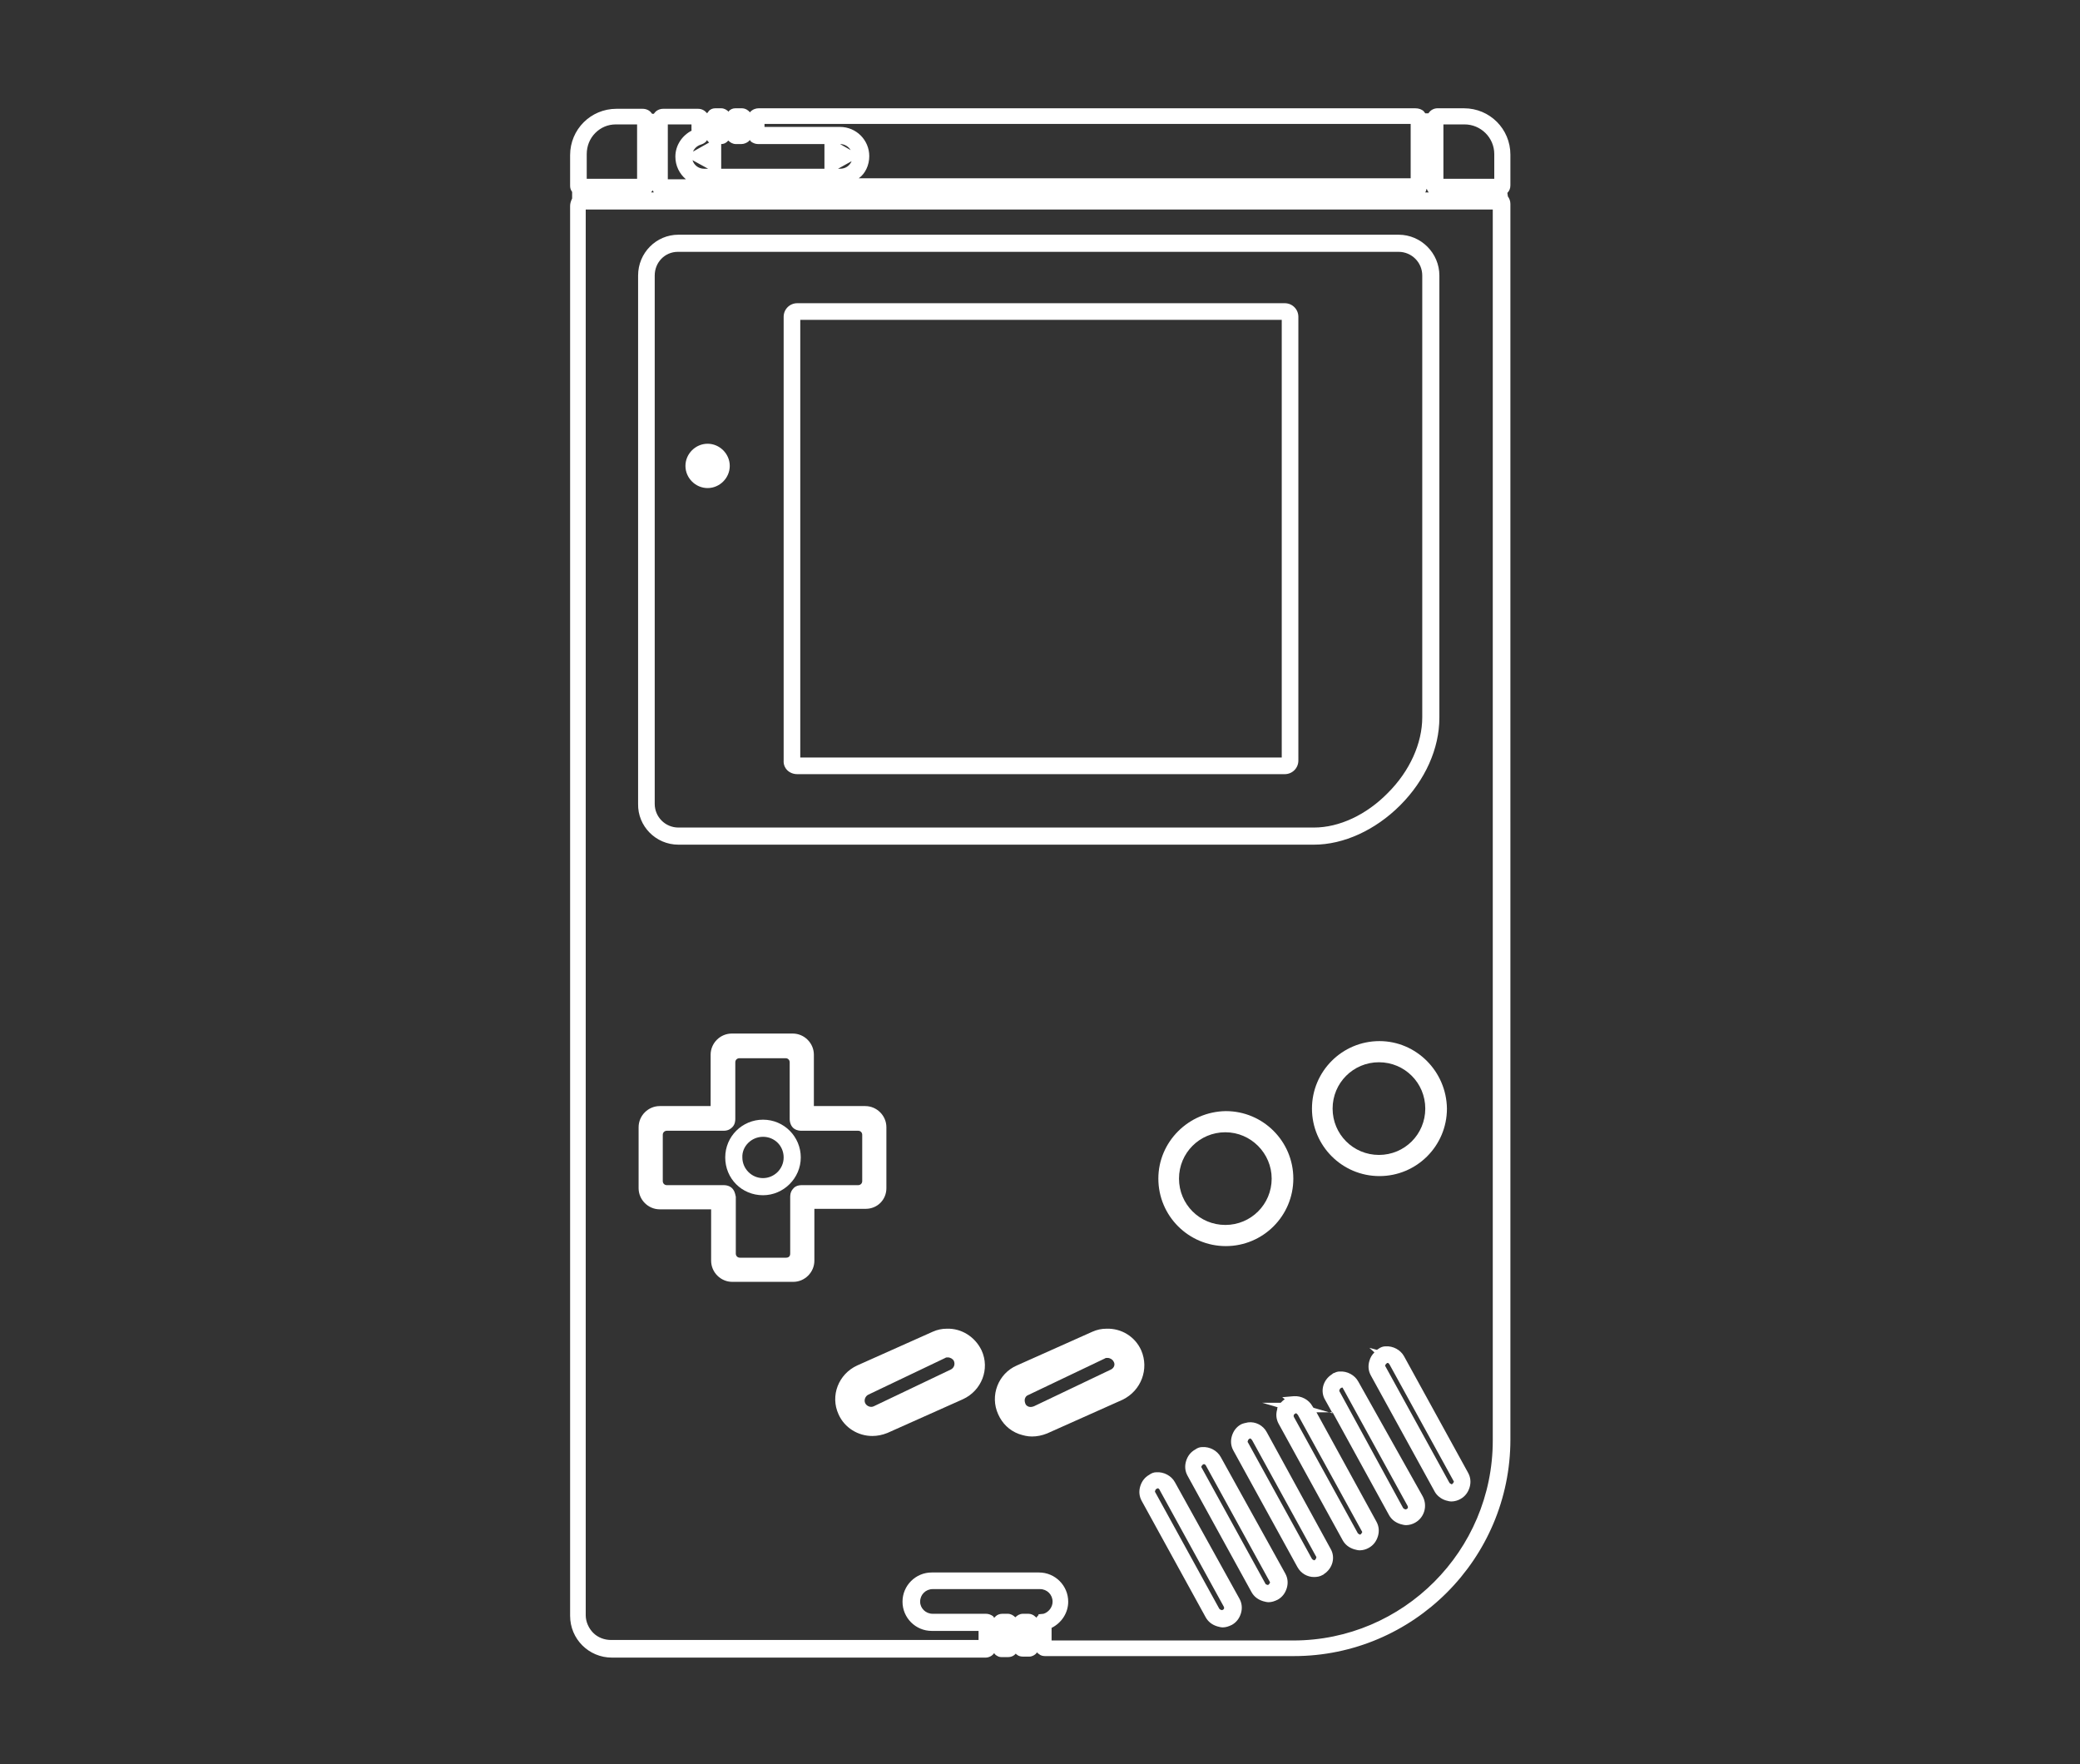 <?xml version="1.0" encoding="utf-8"?>
<!-- Generator: Adobe Illustrator 24.0.1, SVG Export Plug-In . SVG Version: 6.00 Build 0)  -->
<svg version="1.1"
	 id="Layer_3" xmlns:cc="http://creativecommons.org/ns#" xmlns:dc="http://purl.org/dc/elements/1.1/" xmlns:rdf="http://www.w3.org/1999/02/22-rdf-syntax-ns#"
	 xmlns="http://www.w3.org/2000/svg" xmlns:xlink="http://www.w3.org/1999/xlink" x="0px" y="0px" viewBox="0 0 413 350.3"
	 style="enable-background:new 0 0 413 350.3;" xml:space="preserve">
<rect x="0" y="0" width="413" height="350.3" fill="#333333" stroke="none"/>
<g>
	<path style="fill:#FFFFFF;" d="M176,235.9v-12.1c0-2.3-1.9-4.2-4.2-4.2h-10.2v-10.2c0-2.3-1.9-4.2-4.2-4.2l-12.1,0
		c-2.3,0-4.2,1.9-4.2,4.2v10.2H131c-2.3,0-4.2,1.9-4.2,4.2v12.1c0,2.3,1.9,4.2,4.2,4.2h10.2v10.2c0,2.3,1.9,4.2,4.2,4.2h12.1
		c2.3,0,4.2-1.9,4.2-4.2V240h10.2C174.2,240,176,238.2,176,235.9z M145.6,236.2c-0.4-0.6-1.1-0.9-1.9-0.9h-11.3
		c-0.5,0-0.8-0.4-0.8-0.8v-9.2c0-0.5,0.4-0.8,0.8-0.8h11.3c0.9,0,1.4-0.4,1.7-0.7c0.6-0.6,0.6-1.4,0.6-1.7v-11.2
		c0-0.5,0.4-0.8,0.8-0.8h9.2c0.5,0,0.8,0.4,0.8,0.8v11.3c0,0.7,0.3,1.5,0.9,1.9c0.6,0.4,1.2,0.4,1.5,0.4h11.2c0.5,0,0.8,0.4,0.8,0.8
		v9.2c0,0.5-0.4,0.8-0.8,0.8h-11.2c-1,0-1.5,0.4-1.8,0.8c-0.5,0.6-0.5,1.3-0.5,1.6v11.2c0,0.5-0.3,0.8-0.8,0.8h-9.2
		c-0.5,0-0.8-0.4-0.8-0.8l0-11.3C146,237.3,146,236.8,145.6,236.2z"/>
	<path style="fill:#FFFFFF;" d="M188,263.8L188,263.8c-1,0-1.9,0.2-2.8,0.6l-15,6.7c-3.7,1.7-5.4,6-3.7,9.7c1.2,2.7,3.9,4.3,6.7,4.3
		c1,0,2-0.2,3-0.6l15-6.7c3.7-1.7,5.4-6,3.7-9.7C193.6,265.4,190.9,263.7,188,263.8z M188.8,271.9l-15.3,7.3c-0.6,0.3-1.4,0-1.7-0.6
		c-0.3-0.6,0-1.4,0.6-1.7l15.3-7.3c0.1-0.1,0.3-0.1,0.5-0.1c0.5,0,1,0.3,1.2,0.7C189.7,270.9,189.4,271.6,188.8,271.9z"/>
	<path style="fill:#FFFFFF;" d="M226.6,268.1c-1.2-2.7-3.9-4.4-6.9-4.3h0c-1,0-1.9,0.2-2.8,0.6l-15,6.7c-3.7,1.6-5.4,6-3.7,9.7
		c0.8,1.8,2.2,3.2,4.1,3.9c0.9,0.3,1.7,0.5,2.6,0.5c1,0,2-0.2,3-0.6l15-6.7C226.6,276.1,228.2,271.8,226.6,268.1z M220.6,271.9
		l-15.3,7.3c-0.3,0.1-0.6,0.2-1,0.1c-0.3-0.1-0.6-0.3-0.7-0.6c-0.1-0.3-0.2-0.6-0.1-1c0.1-0.3,0.3-0.6,0.6-0.7l15.3-7.3
		c0.1-0.1,0.3-0.1,0.5-0.1c0.5,0,1,0.3,1.2,0.7C221.5,270.9,221.2,271.6,220.6,271.9z"/>
	<path style="fill:#FFFFFF;" d="M233.3,294.3c-0.7-1.3-2.2-2.1-3.7-2l0,0c-0.5,0-1,0.2-1.4,0.5c-0.9,0.5-1.5,1.3-1.8,2.3
		s-0.2,2,0.3,2.9l12.7,23.1c0.5,0.9,1.3,1.5,2.3,1.8c0.4,0.1,0.7,0.2,1.1,0.2c0.6,0,1.2-0.2,1.8-0.5c0.9-0.5,1.5-1.3,1.8-2.3
		c0.3-1,0.2-2-0.3-2.9L233.3,294.3z M230.3,295.9L243,319c0.1,0.2,0.1,0.5-0.2,0.6c-0.1,0.1-0.2,0.1-0.4,0c-0.1,0-0.2-0.1-0.3-0.2
		l-12.7-23.1c-0.1-0.1-0.1-0.2,0-0.4c0-0.1,0.1-0.2,0.2-0.3c0.1,0,0.2-0.1,0.2-0.1c0,0,0.1,0,0.1,0l0.1,0
		C230.2,295.7,230.3,295.8,230.3,295.9z"/>
	<path style="fill:#FFFFFF;" d="M242.4,289.3c-0.7-1.3-2.2-2.1-3.7-2c-0.5,0-1,0.2-1.4,0.5c-0.9,0.5-1.5,1.3-1.8,2.3
		c-0.3,1-0.2,2,0.3,2.9l12.7,23.1c0.5,0.9,1.3,1.5,2.3,1.8c0.4,0.1,0.7,0.2,1.1,0.2c0.6,0,1.2-0.2,1.8-0.5c0.9-0.5,1.5-1.3,1.8-2.3
		c0.3-1,0.2-2-0.3-2.9L242.4,289.3z M251.3,314.5l-12.7-23.1c-0.1-0.1-0.1-0.3,0-0.3c0-0.1,0.1-0.2,0.2-0.3c0.1,0,0.1-0.1,0.2-0.1
		c0,0,0.1,0,0.1,0c0.1,0,0.2,0.1,0.3,0.2l12.7,23.1c0.1,0.1,0.1,0.3,0,0.3c0,0.1-0.1,0.2-0.2,0.3c-0.1,0.1-0.2,0.1-0.4,0
		C251.5,314.6,251.4,314.6,251.3,314.5z"/>
	<path style="fill:#FFFFFF;" d="M251.5,284.3c-0.7-1.3-2.2-2.1-3.7-1.9c-0.5,0.1-1,0.2-1.4,0.4c-0.9,0.5-1.5,1.3-1.8,2.3
		c-0.3,1-0.2,2,0.3,2.9l12.7,23.1c0.7,1.3,2,2,3.3,2c0.6,0,1.2-0.1,1.7-0.4l0.2-0.1l0.1-0.1c1.7-1.1,2.3-3.3,1.3-5L251.5,284.3z
		 M248.6,285.9l12.7,23.1c0.1,0.1,0.1,0.2,0,0.4c0,0.1-0.1,0.2-0.2,0.3c-0.1,0.1-0.3,0.1-0.3,0c-0.1,0-0.2-0.1-0.3-0.2l-12.7-23.1
		c-0.1-0.1-0.1-0.2,0-0.4c0-0.1,0.1-0.2,0.2-0.3c0.1,0,0.1-0.1,0.2-0.1c0,0,0.1,0,0.1,0C248.4,285.7,248.5,285.8,248.6,285.9z"/>
	<path style="fill:#FFFFFF;" d="M269.7,274.3c-0.7-1.3-2.2-2.1-3.7-2c-0.4,0-0.7,0.1-1.1,0.3l-0.1,0l-0.4,0.3
		c-1.7,1.1-2.3,3.3-1.3,5l1.5,2.7l-3.8-1.1l-0.2-0.3c-0.7-1.3-2.2-2.1-3.7-2l-2.3,0.2l0.5,0.4c-0.3,0.2-0.5,0.4-0.8,0.7h-3.7
		l3.1,0.9c-0.1,0.1-0.1,0.3-0.1,0.4c-0.3,1-0.2,2,0.3,2.9l12.7,23.1c0.5,0.9,1.3,1.5,2.3,1.8c0.4,0.1,0.7,0.2,1.1,0.2
		c0.6,0,1.3-0.2,1.8-0.5c0.9-0.5,1.5-1.3,1.8-2.3c0.3-1,0.2-2-0.3-2.9l-11.9-21.7h3.2l11.2,20.4c0.5,0.9,1.3,1.5,2.3,1.8
		c0.4,0.1,0.7,0.2,1.1,0.2c0.6,0,1.3-0.2,1.8-0.5c1.8-1,2.5-3.3,1.5-5.2L269.7,274.3z M257.7,280.9l12.7,23.1c0.1,0.1,0.1,0.3,0,0.3
		c0,0.1-0.1,0.2-0.2,0.3c-0.1,0.1-0.3,0.1-0.3,0c-0.1,0-0.2-0.1-0.3-0.2l-12.7-23.1c-0.1-0.2,0-0.5,0.2-0.6c0.1,0,0.1-0.1,0.2-0.1
		c0,0,0.1,0,0.1,0l0,0C257.5,280.7,257.6,280.8,257.7,280.9z M266.8,275.9l12.7,23.1c0.1,0.2,0.1,0.5-0.2,0.6
		c-0.1,0.1-0.3,0.1-0.4,0c-0.1,0-0.2-0.1-0.3-0.2L266,276.3c-0.1-0.1-0.1-0.2,0-0.4c0-0.1,0.1-0.2,0.2-0.3c0.1,0,0.2-0.1,0.2-0.1
		c0,0,0.1,0,0.1,0l0.1,0C266.7,275.7,266.7,275.8,266.8,275.9z"/>
	<path style="fill:#FFFFFF;" d="M287.1,297.9c0.4,0.1,0.7,0.2,1.1,0.2c0.6,0,1.3-0.2,1.8-0.5c0.9-0.5,1.5-1.3,1.8-2.3
		c0.3-1,0.2-2-0.3-2.9l-12.7-23.1c-0.7-1.3-2.2-2.1-3.7-2c-0.5,0-1,0.2-1.4,0.5c-0.1,0.1-0.2,0.1-0.3,0.2l-1.5-0.4l1,0.9
		c-0.5,0.5-0.8,1-1,1.7c-0.3,1-0.2,2,0.3,2.9l12.7,23.1C285.3,296.9,286.1,297.6,287.1,297.9z M275.9,270.9l12.7,23.1
		c0.1,0.1,0.1,0.3,0,0.3c0,0.1-0.1,0.2-0.2,0.3c-0.1,0.1-0.3,0.1-0.3,0c-0.1,0-0.2-0.1-0.3-0.2l-12.7-23.1c-0.1-0.1-0.1-0.3,0-0.3
		c0-0.1,0.1-0.2,0.2-0.3c0.1,0,0.1-0.1,0.2-0.1c0,0,0.1,0,0.1,0l0,0C275.8,270.7,275.8,270.8,275.9,270.9z"/>
	<path style="fill:#FFFFFF;" d="M299.4,39C299.3,38.9,299.3,38.9,299.4,39l-0.1-0.7c0.4-0.4,0.6-0.9,0.6-1.5v-6.1
		c0-5.1-4.1-9.2-9.2-9.2h-5.2l-0.1,0c-0.6,0-1.3,0.3-1.7,0.9c0,0-0.1,0.1-0.1,0.1h-0.6c-0.1-0.1-0.2-0.3-0.3-0.4
		c-0.4-0.4-1-0.6-1.7-0.6H150.6c-0.5,0-1.2,0.2-1.7,0.8c-0.3-0.4-0.9-0.8-1.6-0.8H146c-0.5,0-1,0.2-1.3,0.6c0,0,0,0,0,0.1
		c-0.4-0.4-0.9-0.7-1.5-0.7l-1.2,0c-0.5,0-1,0.2-1.3,0.6c-0.1,0.1-0.2,0.3-0.3,0.4c0,0,0-0.1-0.1-0.1c-0.4-0.5-1-0.8-1.7-0.8l-6.9,0
		c-0.7,0-1.4,0.3-1.8,0.9c0,0-0.1,0.1-0.1,0.1h-0.3c0,0-0.1-0.1-0.1-0.1c-0.4-0.6-1.1-0.9-1.8-0.9l-5.2,0c-5.1,0-9.2,4.1-9.2,9.2
		v6.1c0,0.4,0.1,0.8,0.4,1.2v1.3c0,0,0,0,0,0c-0.3,0.6-0.4,1.1-0.4,1.5v279.9c0,4.6,3.7,8.3,8.3,8.3h74.2c0.6,0,1.3-0.3,1.7-0.9
		c0.1,0.2,0.3,0.4,0.5,0.5c0.4,0.3,0.8,0.3,1.1,0.3h1.2c0.5,0,1-0.2,1.3-0.5c0.1-0.1,0.1-0.1,0.2-0.2c0.1,0.1,0.1,0.2,0.2,0.2
		c0.3,0.3,0.8,0.4,1.2,0.4h1.3c0.5,0,1.1-0.3,1.4-0.7c0.1-0.1,0.1-0.1,0.1-0.2c0.1,0.2,0.2,0.3,0.4,0.4c0.3,0.3,0.8,0.4,1.2,0.4
		h49.4c23.7,0,43-19.3,43-43V40.5C299.9,39.9,299.7,39.4,299.4,39z M208.8,325.6v-2.4c2-1,3.3-3,3.3-5.2c0-3.2-2.6-5.8-5.8-5.8
		h-21.3c-3.2,0-5.8,2.6-5.8,5.8c0,3.2,2.6,5.8,5.8,5.8h9.3v1.8h-73c0,0,0,0,0,0c-1.3,0-2.6-0.5-3.5-1.4c-0.9-0.9-1.5-2.2-1.5-3.5
		l0-279.1h180.1v244.4c0,21.9-17.8,39.7-39.6,39.7H208.8z M140.6,33.5h-0.8c-1.1,0-2-0.7-2.3-1.7L140.6,33.5z M166.8,28.6
		c0.9,0,1.7,0.5,2.1,1.2L166.8,28.6L166.8,28.6z M169.1,32c-0.4,0.9-1.2,1.5-2.3,1.5h-0.4L169.1,32z M148.6,28.1
		c0.1-0.1,0.2-0.2,0.3-0.3c0.1,0.1,0.1,0.2,0.2,0.3c0.4,0.3,0.9,0.5,1.4,0.5h13.2v4.9h-20.5v-4.9c0.6,0,1.1-0.3,1.4-0.7
		c0.4,0.4,0.9,0.7,1.5,0.7h1.1C147.7,28.6,148.2,28.4,148.6,28.1z M140.4,27.8c0,0.1,0.1,0.1,0.1,0.2c0.1,0.1,0.2,0.2,0.3,0.3
		l-3.2,1.8c0.3-0.7,0.9-1.2,1.6-1.4C139.8,28.5,140.2,28.2,140.4,27.8z M137.4,25.9c-2,1-3.3,3-3.3,5.2c0,1.8,0.8,3.4,2.1,4.5h-3.6
		V24.7h4.7V25.9z M172.6,31c0-3.2-2.6-5.8-5.8-5.8h-15v-0.6h128.3v10.8H170.5C171.8,34.5,172.6,32.8,172.6,31z M296.6,35.5h-10V24.7
		h4.2c3.2,0,5.9,2.6,5.9,5.9V35.5z M283.2,37.7c0-0.1,0-0.1,0.1-0.2c0.1,0.3,0.2,0.5,0.4,0.7H283C283.1,38,283.2,37.8,283.2,37.7z
		 M129.6,37.8c0.1,0.1,0.1,0.2,0.2,0.4h-0.5C129.4,38,129.5,37.9,129.6,37.8z M122.3,24.7h4.2v10.8h-10v-4.9c0-1.6,0.6-3.1,1.7-4.2
		C119.3,25.3,120.7,24.7,122.3,24.7z M206.2,320.5v0.2c-0.2,0.1-0.3,0.3-0.4,0.5c0-0.1-0.1-0.1-0.2-0.2c-0.4-0.4-0.9-0.6-1.4-0.6
		l-1.1,0c-0.6,0-1.1,0.3-1.5,0.7c-0.4-0.4-0.9-0.7-1.5-0.7l-1.1,0c-0.5,0-1,0.2-1.3,0.5c-0.1,0.1-0.2,0.2-0.3,0.3
		c-0.1-0.1-0.1-0.2-0.2-0.3c-0.4-0.3-0.9-0.5-1.4-0.5h-10.6c-1.4,0-2.5-1.1-2.5-2.4c0-1.4,1.1-2.5,2.5-2.5h21.3
		c1.4,0,2.5,1.1,2.5,2.5c0,1.1-0.8,2.1-1.8,2.4L206.2,320.5z"/>
	<path style="fill:#FFFFFF;" d="M230,234c0,7.4,6,13.4,13.4,13.4c7.4,0,13.4-6,13.4-13.4s-6-13.4-13.4-13.4
		C236,220.7,230,226.7,230,234z M252.5,234c0,5.1-4.1,9.2-9.2,9.2s-9.2-4.1-9.2-9.2c0-5.1,4.1-9.2,9.2-9.2S252.5,229,252.5,234z"/>
	<path style="fill:#FFFFFF;" d="M273.9,206.7c-7.4,0-13.4,6-13.4,13.4c0,7.4,6,13.4,13.4,13.4s13.4-6,13.4-13.4
		C287.2,212.7,281.2,206.7,273.9,206.7z M283,220.1c0,5.1-4.1,9.2-9.2,9.2c-5.1,0-9.2-4.1-9.2-9.2c0-5.1,4.1-9.2,9.2-9.2
		C278.9,210.9,283,215,283,220.1z"/>
	<path style="fill:#FFFFFF;" d="M134.7,167.7h126.2c5.9,0,12.2-2.9,17.1-7.8c5-5,7.8-11.3,7.8-17.4V54.7c0-4.4-3.6-8.1-8.1-8.1
		l-143,0c-4.4,0-8,3.6-8,8.1v104.9C126.6,164,130.2,167.7,134.7,167.7z M130,159.6V54.7c0-2.6,2-4.7,4.6-4.7h143.1
		c2.6,0,4.7,2.1,4.7,4.7v87.7c0,5.2-2.5,10.7-6.8,15c-4.3,4.4-9.7,6.9-14.7,6.9H134.7C132.1,164.3,130,162.2,130,159.6z"/>
	<path style="fill:#FFFFFF;" d="M158.3,153.7h96.8c1.5,0,2.7-1.2,2.7-2.7V62.9c0-1.5-1.2-2.7-2.7-2.7h-96.8c-1.5,0-2.7,1.2-2.7,2.7
		v88.1C155.5,152.5,156.7,153.7,158.3,153.7z M254.5,63.5v86.9h-95.6V63.5H254.5z"/>
	<path style="fill:#FFFFFF;" d="M140.5,96.9c2.4,0,4.4-2,4.4-4.4s-2-4.4-4.4-4.4s-4.4,2-4.4,4.4S138.1,96.9,140.5,96.9z"/>
	<path style="fill:#FFFFFF;" d="M151.5,237.3c4.1,0,7.5-3.4,7.5-7.5c0-4.1-3.3-7.5-7.5-7.5c-4.1,0-7.5,3.3-7.5,7.5
		C144,234,147.3,237.3,151.5,237.3z M151.5,225.7c2.3,0,4.1,1.8,4.1,4.1c0,2.3-1.9,4.1-4.1,4.1c-2.3,0-4.1-1.9-4.1-4.1
		C147.3,227.6,149.2,225.7,151.5,225.7z"/>
</g>
</svg>
